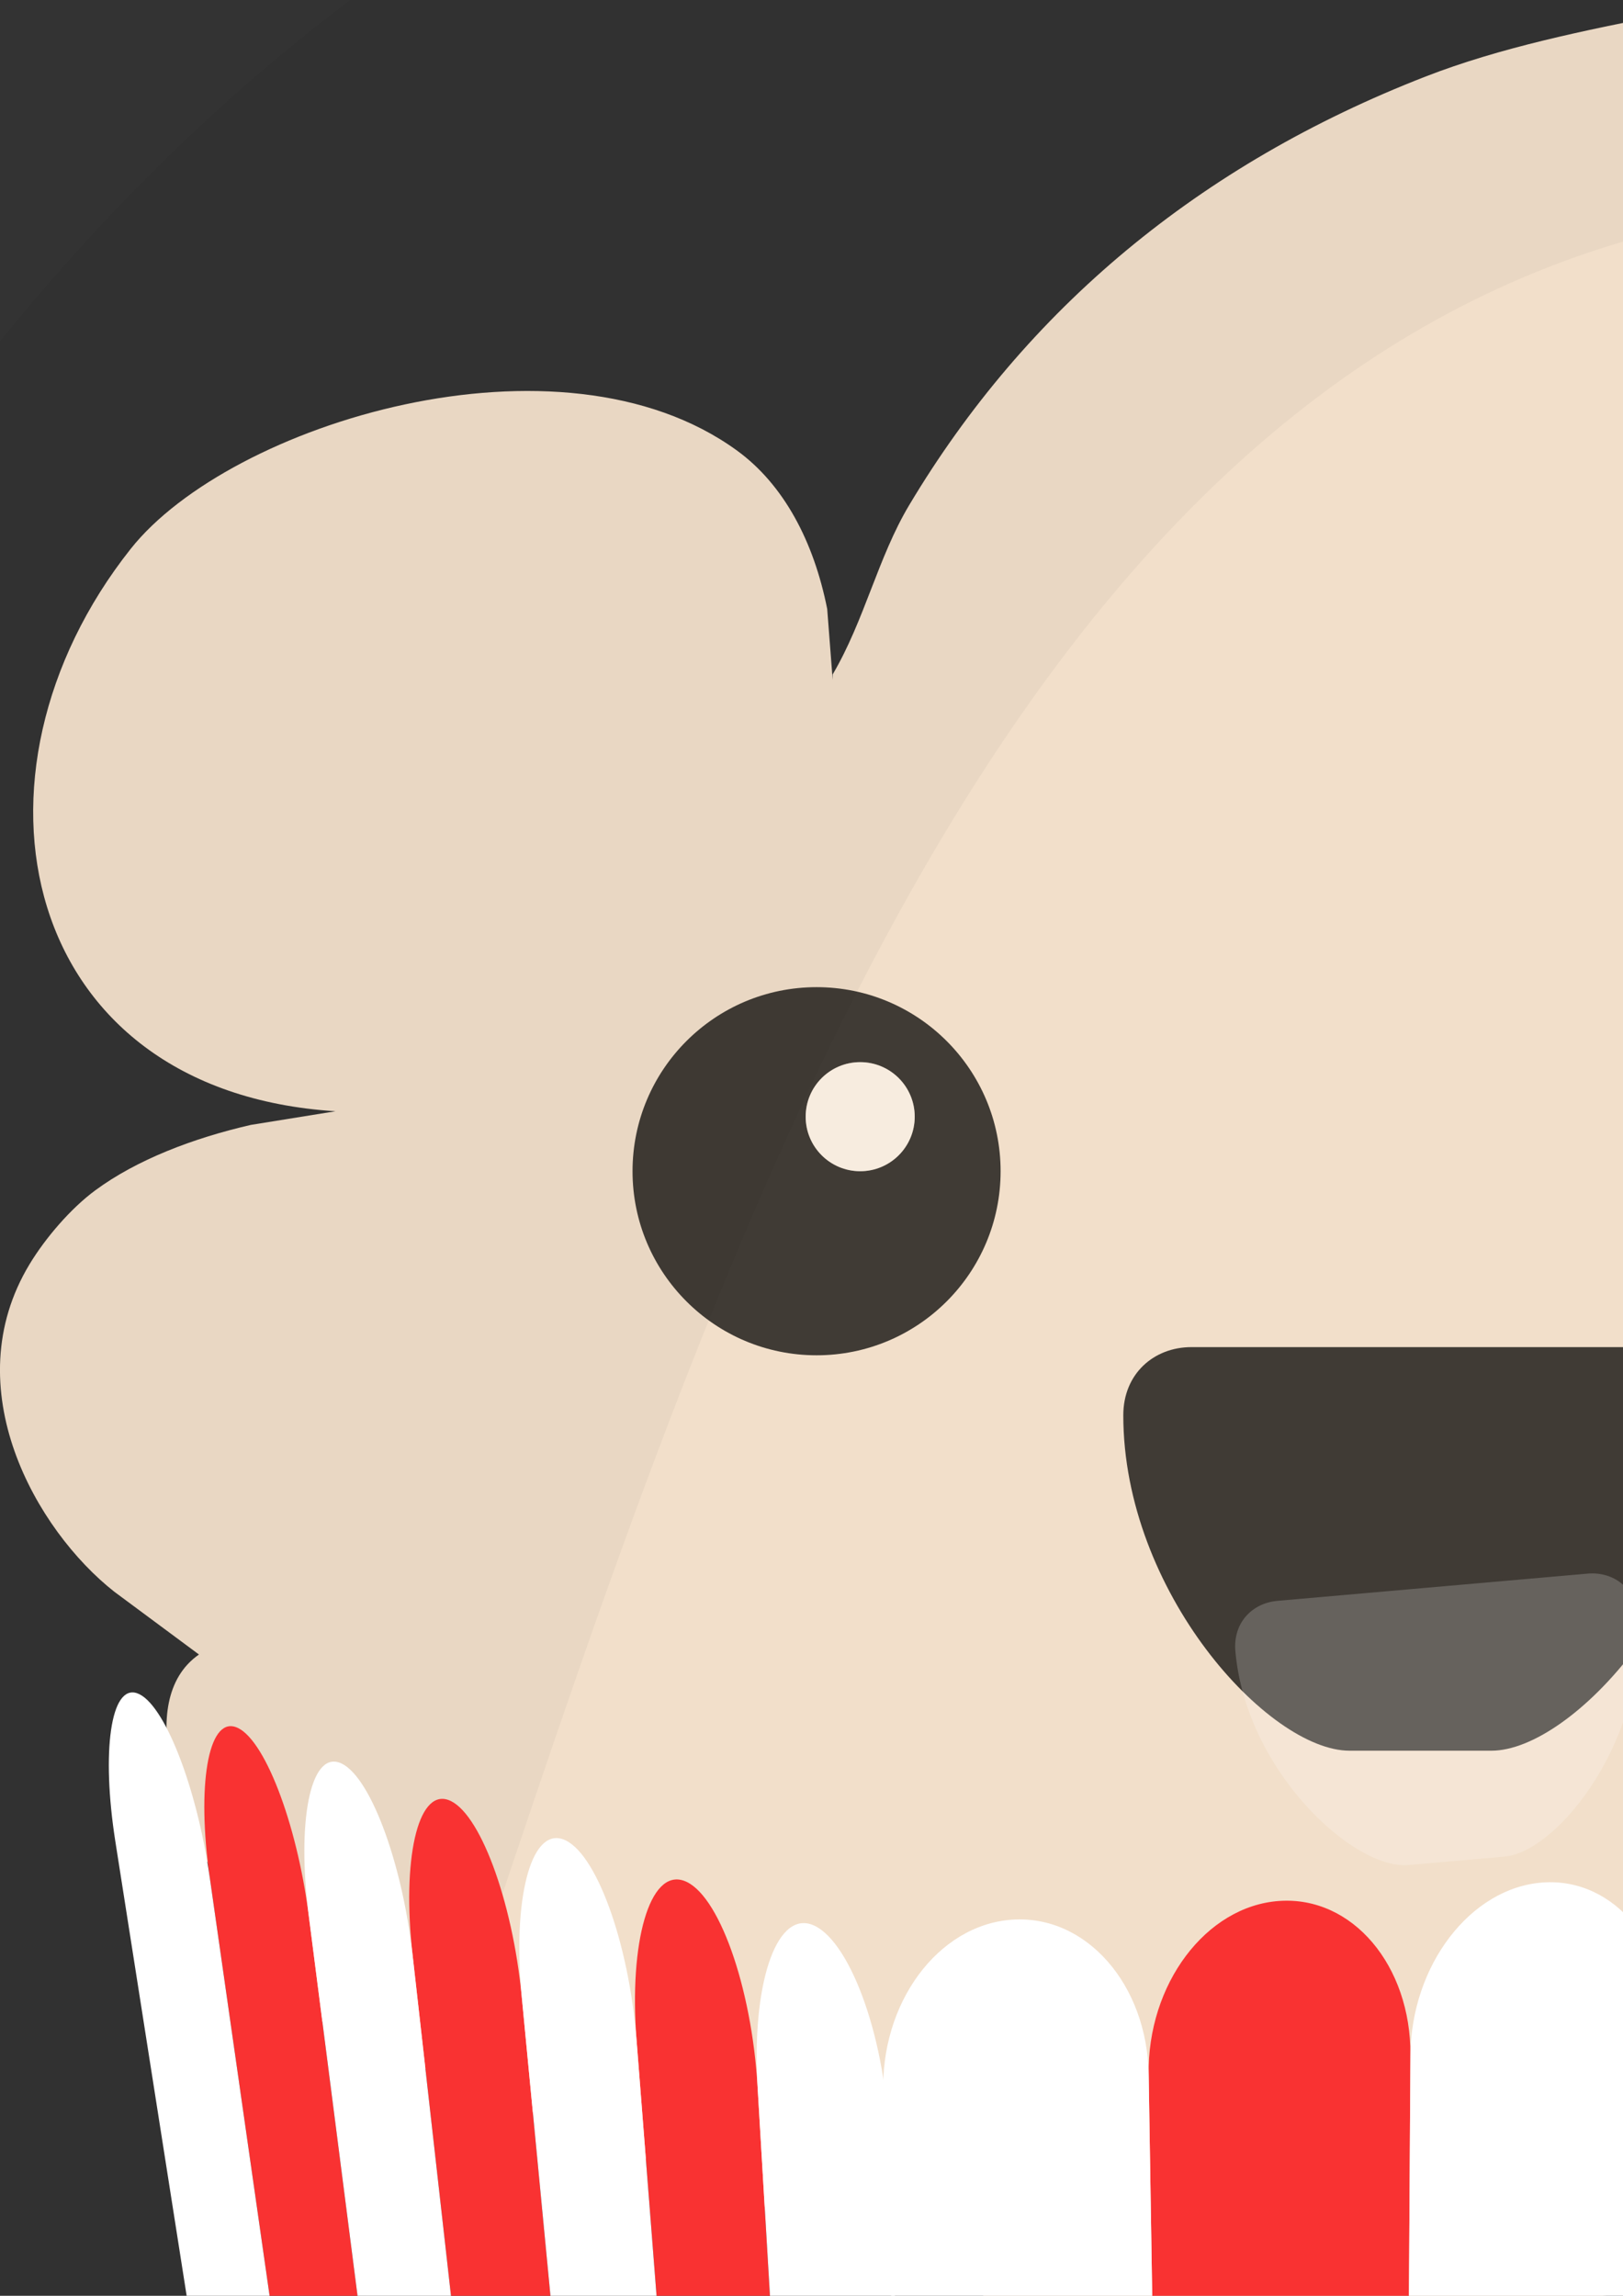 <svg width="595.281" height="841.891" xmlns="http://www.w3.org/2000/svg">
 <rect width="100%" height="100%" fill="#333333" stroke="none"/>
 <g>
  <title>Layer 1</title>
  <path id="svg_1" fill="#F2DFCA" d="m655.041,0.063c145.334,-2.344 237.004,62.706 278.51,165.18c20.578,50.81 27.709,127.217 6.01,182.198c-12.561,31.828 -32.209,47.941 -52.096,71.078c143.242,-2.114 164.9,181.184 38.07,212.23c0.668,1.002 1.336,2.003 2.004,3.004c17.004,6.708 50.021,31.271 49.09,52.057c-24.443,37.29 -81.623,73.271 -118.217,100.109c-15.359,11.678 -30.723,23.359 -46.084,35.037c-78.803,7.342 -157.629,14.685 -236.432,22.024c-56.766,5.674 -113.547,11.348 -170.311,17.02c-52.758,-21.354 -105.533,-42.715 -158.29,-64.069c-42.407,-17.351 -84.826,-34.706 -127.233,-52.058c-13.356,-18.351 -26.717,-36.708 -40.073,-55.06c-12.285,-16.746 -31.726,-64.912 -7.013,-82.089c-10.351,-7.674 -20.705,-15.352 -31.057,-23.025c-28.672,-22.556 -58.515,-74.751 -31.056,-120.131c5.832,-9.64 15.088,-20.416 24.044,-27.03c15.257,-11.267 35.877,-19.139 57.104,-24.025c10.351,-1.668 20.705,-3.338 31.057,-5.006c-116.271,-7.325 -140.765,-123.419 -75.137,-206.225c36.434,-45.971 157.551,-83.266 222.407,-36.039c17.174,12.506 28.144,33.352 33.06,58.063c0.668,8.675 1.336,17.353 2.004,26.027c0,-0.667 0,-1.335 0,-2.002c11.707,-19.919 16.602,-42.903 28.051,-62.067c43.02,-72.008 106.508,-124.94 189.346,-157.171c27.352,-10.642 58.004,-16.885 89.164,-23.025c14.357,-1.668 28.72,-3.337 43.078,-5.005z"/>
  <path id="svg_2" fill="#403B35" d="m547,642h-26h-26c-29.768,0 -83,-58.305 -83,-123c0,-15.233 11.193,-25 25,-25h84h84c13.807,0 25,9.767 25,25c0,64.695 -53.233,123 -83,123z"/>
  <path id="svg_3" opacity="0.2" fill="#FFFFFF" d="m551.787,680.838l-17.604,1.545l-17.605,1.544c-20.156,1.769 -59.648,-34.593 -63.473,-78.446c-0.902,-10.327 6.1,-17.612 15.449,-18.432l56.877,-4.991l56.877,-4.991c9.35,-0.82 17.506,5.135 18.406,15.462c3.827,43.854 -28.771,86.539 -48.927,88.309z"/>
  <path id="svg_4" fill="#403B35" d="m750.5,497c-37.279,0 -67.5,-30.221 -67.5,-67.5c0,-37.278 30.221,-67.5 67.5,-67.5s67.5,30.222 67.5,67.5c0,37.279 -30.221,67.5 -67.5,67.5zm20,-107.501c-11.045,0 -20,8.955 -20,20.001s8.955,20 20,20c11.047,0 20,-8.954 20,-20s-8.954,-20.001 -20,-20.001z"/>
  <path id="svg_5" opacity="0.4" fill="#FFFFFF" d="m770.5,389.5c11.047,0 20,8.954 20,20s-8.953,20 -20,20c-11.045,0 -20,-8.954 -20,-20s8.955,-20 20,-20z"/>
  <path id="svg_6" fill="#403B35" d="m299.5,497c-37.278,0 -67.5,-30.221 -67.5,-67.5c0,-37.278 30.221,-67.5 67.5,-67.5c37.279,0 67.5,30.222 67.5,67.5c0,37.279 -30.221,67.5 -67.5,67.5zm16,-107.501c-11.045,0 -20,8.955 -20,20.001s8.955,20 20,20c11.047,0 20,-8.954 20,-20s-8.954,-20.001 -20,-20.001z"/>
  <path id="svg_7" opacity="0.4" fill="#FFFFFF" d="m315.5,389.5c11.047,0 20,8.954 20,20s-8.953,20 -20,20c-11.045,0 -20,-8.954 -20,-20s8.955,-20 20,-20z"/>
  <path id="svg_8" opacity="0.039" d="m-221.739,638.025c0,0 58.129,-412.578 343.833,-633.173c266.079,-205.442 761.13,-219.98 761.13,-219.98l233.615,575.765c0,0 -160.25,-223.299 -221.4,-246.25c-633.869,-237.92 -658.977,647.951 -865.439,955.613c-134.869,200.978 -251.739,-431.975 -251.739,-431.975z"/>
  <path id="svg_9" fill="#F93232" d="m469.177,697.102c26.834,-1.88 48.35,23.668 48.143,56.598l-3.549,565.522l-83.369,9.334l-9.096,-567.745c-0.529,-33.089 20.94,-61.823 47.871,-63.709z"/>
  <path id="svg_10" fill="#F93232" d="m661.384,683.639c26.152,-1.831 45.949,23.492 44.324,56.107l-27.949,561.113l-81.541,9.13l15.895,-563.311c0.926,-32.771 23.027,-61.2 49.271,-63.039z"/>
  <path id="svg_11" fill="#F93232" d="m848.716,670.518c25.492,-1.785 43.65,23.317 40.68,55.625l-51.217,556.756l-79.771,8.931l39.721,-558.928c2.306,-32.461 25.005,-60.592 50.587,-62.384z"/>
  <path id="svg_12" fill="#FFFFFF" d="m371.183,703.966c27.189,-1.904 49.594,23.757 50.123,56.846l9.096,567.745l-84.402,9.443l-22,-570c-1.286,-33.248 19.898,-62.122 47.183,-64.034z"/>
  <path id="svg_13" fill="#FFFFFF" d="m565.902,690.327c26.49,-1.854 47.137,23.58 46.211,56.353l-15.895,563.311l-82.447,9.232l3.549,-565.523c0.207,-32.93 21.998,-61.511 48.582,-63.373z"/>
  <path id="svg_14" fill="#FFFFFF" d="m755.65,677.037c25.816,-1.808 44.785,23.404 42.479,55.865l-39.721,558.928l-80.648,9.03l27.949,-561.113c1.624,-32.615 24.031,-60.895 49.941,-62.71z"/>
  <path id="svg_15" fill="#FFFFFF" d="m940.611,664.082c25.172,-1.763 42.539,23.23 38.92,55.386l-62.443,554.597l-78.908,8.835l51.217,-556.756c2.97,-32.308 25.954,-60.293 51.214,-62.062z"/>
  <path id="svg_16" fill="#F93232" d="m86.441,633.322c10.301,3.532 22.405,34.875 26.79,69.045l66.822,520.723l-29.561,-20.414l-73.559,-514.166c-4.8,-33.551 -0.655,-58.671 9.508,-55.188z"/>
  <path id="svg_17" fill="#F93232" d="m164.365,660.038c11.396,3.907 23.593,36.687 26.998,72.16l51.274,534.108l-31.891,-22.022l-59.417,-527.371c-3.922,-34.811 1.802,-60.726 13.036,-56.875z"/>
  <path id="svg_18" fill="#F93232" d="m250.769,689.661c12.674,4.347 24.912,38.695 27.095,75.563l32.438,547.81l-34.505,-23.829l-42.311,-540.925c-2.828,-36.159 4.798,-62.898 17.283,-58.619z"/>
  <path id="svg_19" fill="#FFFFFF" d="m50.277,620.925c9.812,3.363 21.856,34.034 26.656,67.585l73.559,514.166l-28.492,-19.676l-79.691,-507.71c-5.171,-32.949 -1.715,-57.686 7.968,-54.365z"/>
  <path id="svg_20" fill="#FFFFFF" d="m124.423,646.344c10.828,3.712 22.984,35.758 26.906,70.568l59.417,527.371l-30.693,-21.194l-66.822,-520.723c-4.385,-34.169 0.514,-59.683 11.192,-56.022z"/>
  <path id="svg_21" fill="#FFFFFF" d="m206.423,674.459c12.009,4.116 24.235,37.662 27.063,73.821l42.311,540.924l-33.16,-22.897l-51.274,-534.108c-3.405,-35.475 3.225,-61.799 15.06,-57.74z"/>
  <path id="svg_22" fill="#FFFFFF" d="m297.594,705.716c13.396,4.592 26.945,39.685 28.406,77.284l21,555l-36.697,-24.967l-32.438,-547.81c-2.184,-36.867 6.539,-64.03 19.729,-59.507z"/>
 </g>
</svg>